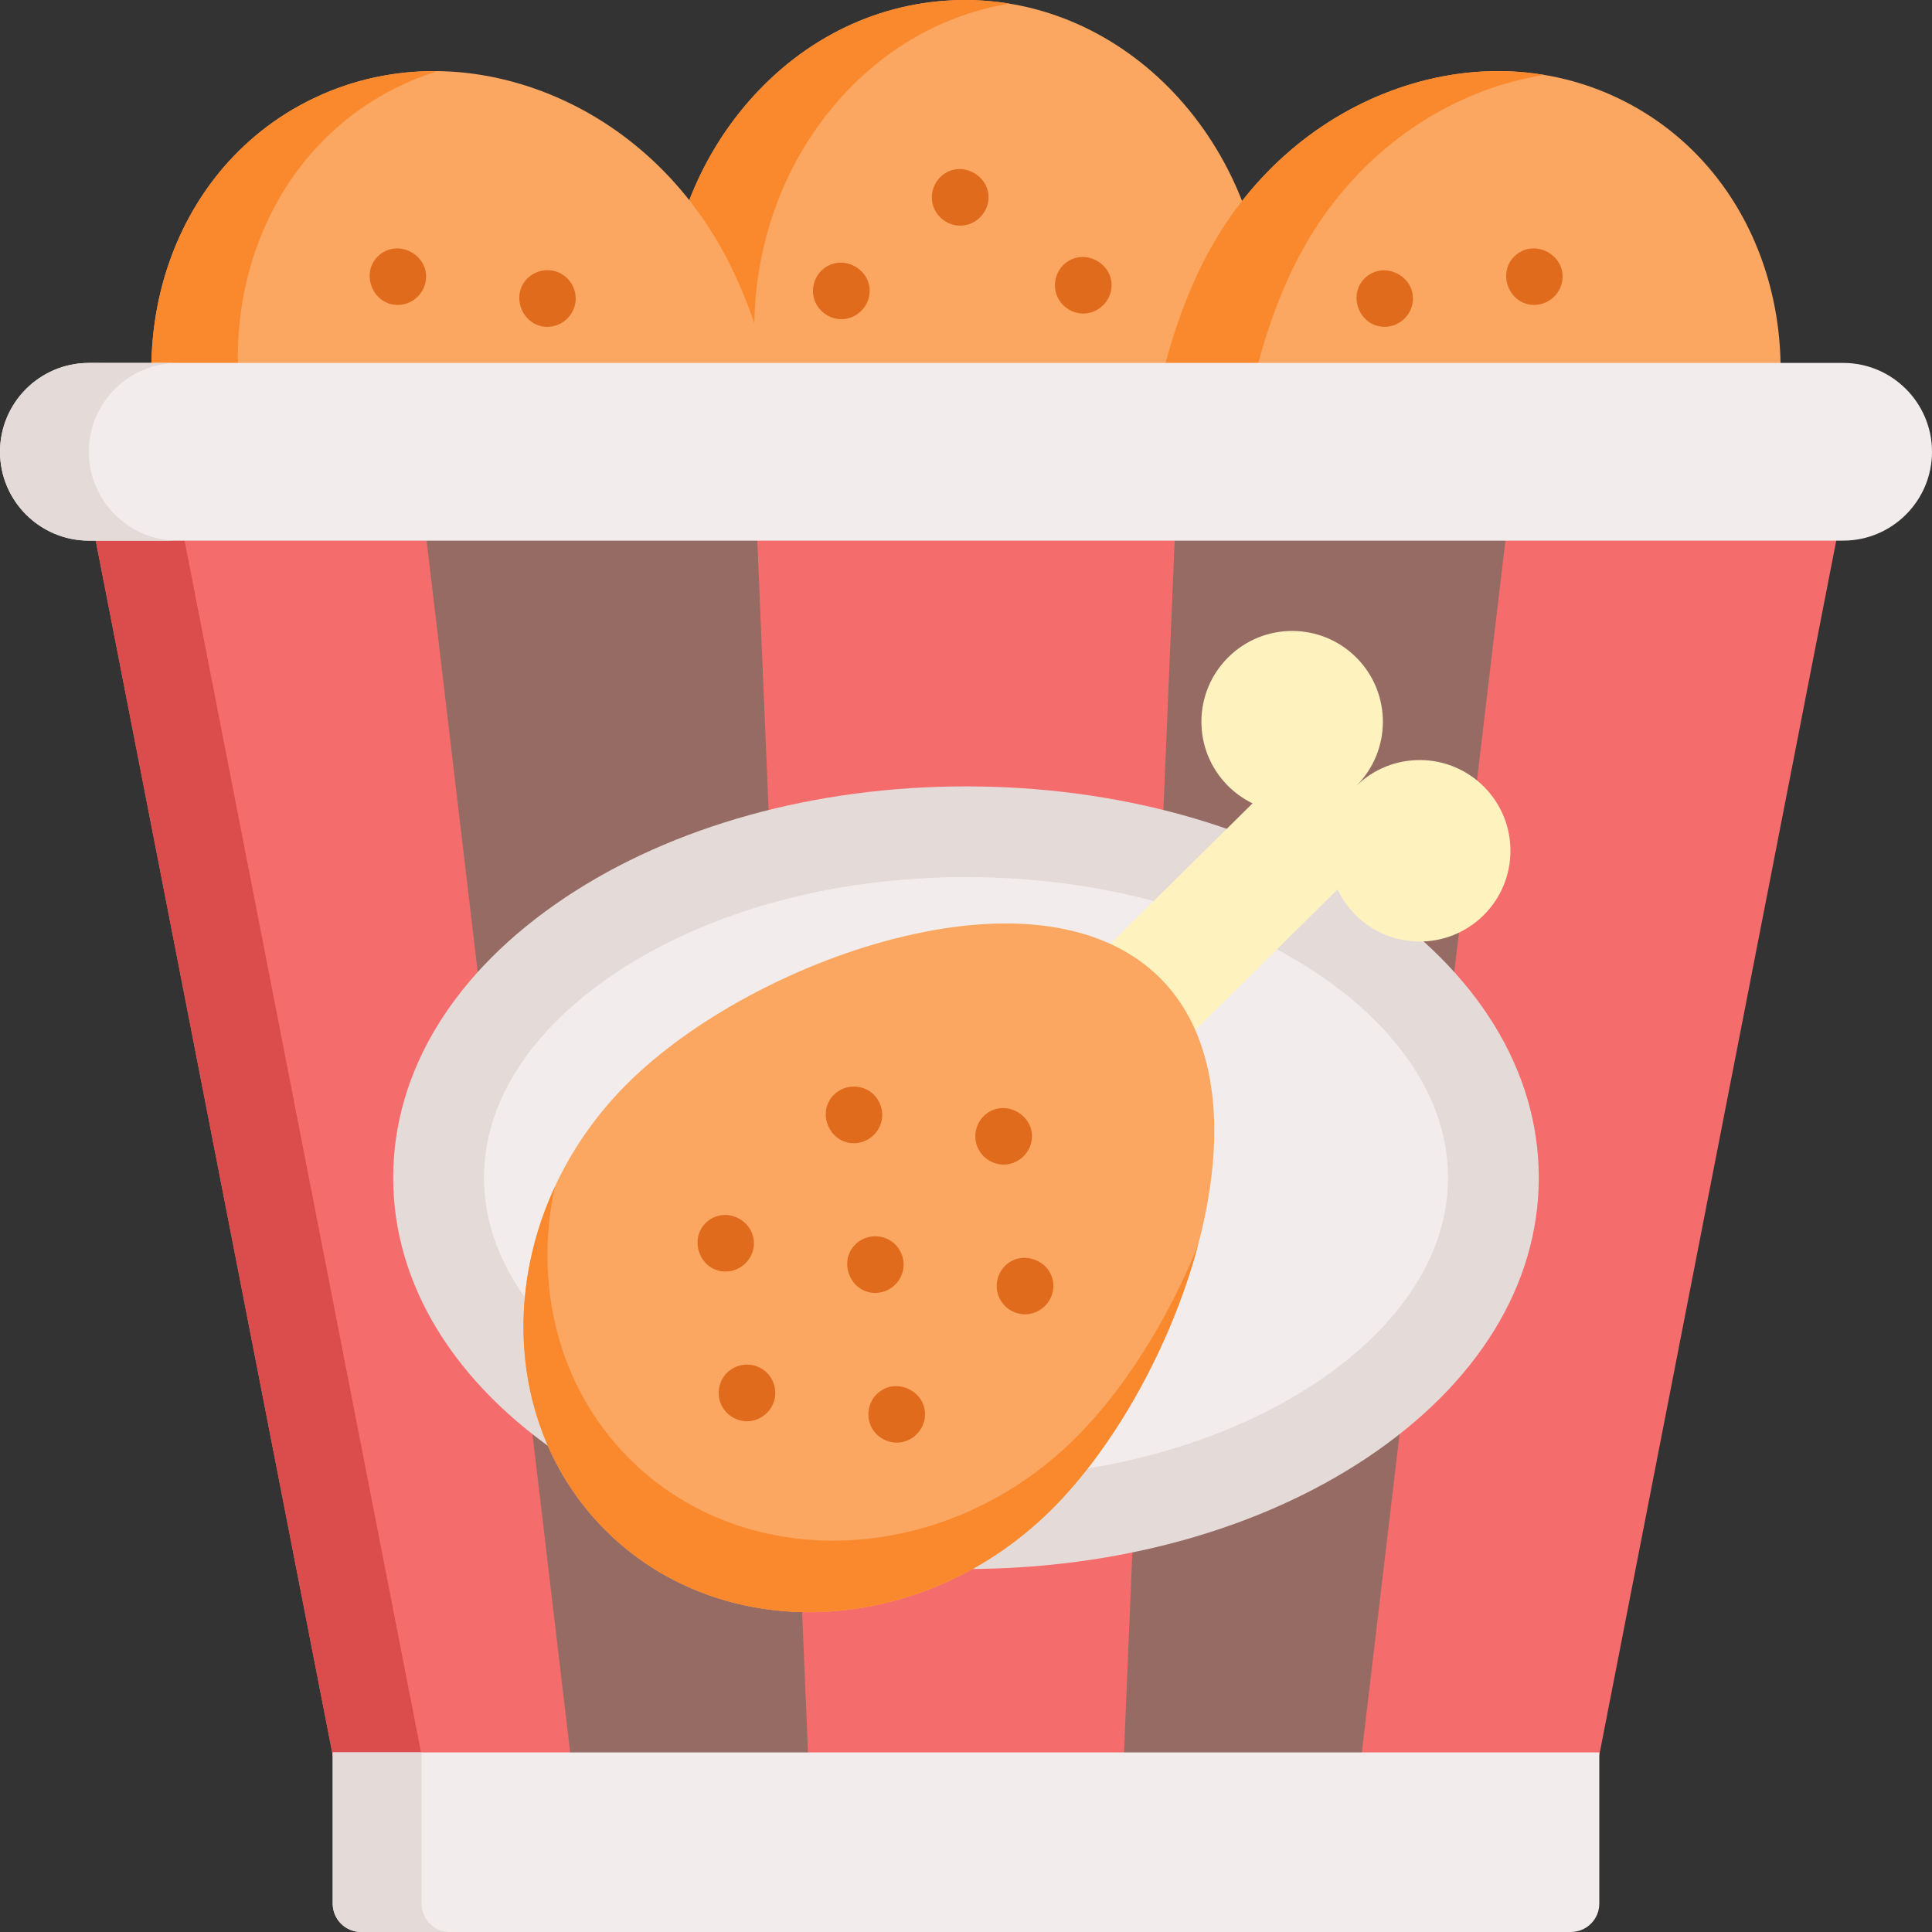 <?xml version="1.0" encoding="iso-8859-1"?>
<!-- Generator: Adobe Illustrator 19.0.0, SVG Export Plug-In . SVG Version: 6.00 Build 0)  -->
<svg version="1.1" id="Capa_1" xmlns="http://www.w3.org/2000/svg" xmlns:xlink="http://www.w3.org/1999/xlink" x="0px" y="0px"
	 viewBox="0 0 512 512" style="enable-background:new 0 0 512 512;" xml:space="preserve">
<rect x="0" y="0" width="512" height="512" fill="#333333" stroke="none"/>
<path style="fill:#FBA761;" d="M335.647,86.302c-0.834-48.334-37.235-87.041-81.156-86.285c-21.424,0.37-41.362,9.936-56.141,26.937
	c-14.582,16.776-22.393,38.828-21.992,62.094c0.407,23.609,9.395,52.763,23.458,76.087c16.452,27.286,36.848,42.264,57.512,42.264
	c0.245,0,0.492-0.002,0.737-0.006C303.511,206.608,336.458,133.394,335.647,86.302z"/>
<path style="fill:#FA892D;" d="M223.363,165.135c-14.062-23.323-23.051-52.477-23.458-76.087
	c-0.401-23.266,7.409-45.319,21.992-62.094c12.332-14.187,28.262-23.173,45.646-25.982c-4.255-0.698-8.614-1.032-13.051-0.955
	c-21.424,0.37-41.362,9.936-56.141,26.937c-14.582,16.776-22.393,38.828-21.992,62.094c0.407,23.609,9.395,52.763,23.458,76.087
	c16.452,27.286,36.848,42.264,57.512,42.264c0.245,0,0.492-0.002,0.737-0.006c3.752-0.064,7.417-0.632,10.985-1.629
	C252.54,201.202,236.663,187.194,223.363,165.135z"/>
<g>
	<path style="fill:#E06B1D;" d="M254.457,59.8c-3.141,0-6.02-2.032-7.077-4.987c-1.103-3.08-0.022-6.615,2.597-8.564
		c5.317-3.957,13.051,0.794,11.878,7.318C261.216,57.113,258.078,59.8,254.457,59.8z"/>
	<path style="fill:#E06B1D;" d="M222.955,84.588c-3.398,0-6.443-2.393-7.281-5.672c-0.756-2.959,0.425-6.195,2.919-7.962
		c5.452-3.863,13.109,1.09,11.715,7.661C229.579,82.047,226.472,84.588,222.955,84.588z"/>
	<path style="fill:#E06B1D;" d="M287.061,83.095c-3.073,0-5.895-1.955-7.001-4.812c-1.225-3.167-0.106-6.898,2.681-8.848
		c5.351-3.743,12.89,0.965,11.727,7.429C293.828,80.416,290.686,83.095,287.061,83.095z"/>
</g>
<path style="fill:#FBA761;" d="M432.664,28c-18.762-10.353-40.815-11.99-62.098-4.611c-21.001,7.281-38.759,22.512-50.002,42.886
	c-11.408,20.673-18.138,50.43-17.563,77.659c0.68,32.234,11.142,55.551,29.457,65.658c6.823,3.765,14.615,5.631,23.137,5.631
	c14.354,0,30.778-5.293,48.116-15.716c23.342-14.03,44.929-35.59,56.337-56.262C483.404,100.919,471.12,49.221,432.664,28z"/>
<path style="fill:#FA892D;" d="M357.043,209.591c-18.316-10.107-28.776-33.424-29.457-65.658
	c-0.575-27.228,6.155-56.985,17.563-77.659c11.243-20.374,29.001-35.605,50.002-42.886c4.66-1.615,9.356-2.772,14.047-3.527
	c-12.559-2.083-25.734-0.945-38.631,3.527c-21.001,7.281-38.759,22.512-50.002,42.886c-11.408,20.673-18.138,50.43-17.563,77.659
	c0.68,32.234,11.142,55.551,29.457,65.658c6.823,3.765,14.615,5.631,23.137,5.631c4.109,0,8.392-0.449,12.813-1.313
	C364.384,212.974,360.581,211.544,357.043,209.591z"/>
<g>
	<path style="fill:#E06B1D;" d="M406.594,80.811c-6.824,0-10.081-8.796-4.88-13.227c5.243-4.467,13.461,0.223,12.277,7.001
		C413.37,78.141,410.213,80.811,406.594,80.811z"/>
	<path style="fill:#E06B1D;" d="M366.937,86.612c-6.717,0-10.03-8.575-5.046-13.077c5.19-4.688,13.65-0.032,12.443,6.852
		C373.71,83.949,370.558,86.612,366.937,86.612z"/>
</g>
<path style="fill:#FBA761;" d="M191.435,66.275c-11.243-20.374-29.001-35.605-50.002-42.886
	c-21.284-7.379-43.337-5.742-62.098,4.611c-38.455,21.22-50.739,72.918-27.383,115.244c11.407,20.673,32.994,42.231,56.337,56.262
	c17.34,10.422,33.761,15.716,48.116,15.716c8.521,0,16.315-1.866,23.137-5.631c18.316-10.107,28.776-33.424,29.457-65.658
	C209.573,116.706,202.843,86.949,191.435,66.275z"/>
<path style="fill:#FA892D;" d="M131.209,196.192c-23.342-14.03-44.929-35.59-56.337-56.262
	C51.516,97.605,63.801,45.907,102.257,24.685c4.394-2.425,8.974-4.353,13.676-5.816c-12.801-0.153-25.297,2.896-36.597,9.132
	c-38.455,21.22-50.739,72.918-27.383,115.244c11.407,20.673,32.994,42.231,56.337,56.262c17.34,10.422,33.761,15.716,48.116,15.716
	c6.691,0,12.924-1.168,18.6-3.486C161.71,210.796,146.836,205.584,131.209,196.192z"/>
<g>
	<path style="fill:#E06B1D;" d="M105.406,80.811c-6.823,0-10.081-8.796-4.88-13.227c5.243-4.466,13.465,0.223,12.277,7.003
		C112.18,78.143,109.024,80.811,105.406,80.811z"/>
	<path style="fill:#E06B1D;" d="M145.063,86.612c-6.722,0-10.03-8.574-5.046-13.077c2.43-2.194,6.097-2.556,8.906-0.876
		c2.632,1.574,4.067,4.707,3.537,7.729C151.837,83.942,148.678,86.612,145.063,86.612z"/>
</g>
<path style="fill:#F56C6C;" d="M486.239,130.981c-1.428-1.732-3.555-2.736-5.8-2.736H31.562c-2.245,0-4.373,1.004-5.8,2.736
	c-1.427,1.732-2.005,4.013-1.575,6.217L88.311,465.84c0.689,3.528,3.78,6.075,7.375,6.075h320.626c3.595,0,6.687-2.547,7.375-6.075
	l64.125-328.642C488.245,134.994,487.665,132.713,486.239,130.981z"/>
<path style="fill:#DB4D4D;" d="M111.857,465.84L47.732,137.198c-0.43-2.204,0.148-4.485,1.575-6.217
	c1.428-1.732,3.555-2.736,5.8-2.736H31.562c-2.245,0-4.373,1.004-5.8,2.736c-1.427,1.732-2.005,4.013-1.575,6.217L88.311,465.84
	c0.689,3.528,3.78,6.075,7.375,6.075h23.546C115.638,471.915,112.546,469.368,111.857,465.84z"/>
<path style="fill:#956B64;" d="M397.883,130.767c-1.426-1.605-3.47-2.524-5.617-2.524H119.734c-2.147,0-4.191,0.919-5.617,2.524
	c-1.426,1.605-2.098,3.743-1.845,5.875l38.933,328.642c0.448,3.781,3.654,6.631,7.463,6.631h194.666
	c3.808,0,7.015-2.849,7.463-6.631l38.933-328.642C399.981,134.511,399.31,132.371,397.883,130.767z"/>
<path style="fill:#F56C6C;" d="M309.518,130.557c-1.418-1.478-3.377-2.314-5.424-2.314h-96.188c-2.047,0-4.007,0.836-5.424,2.314
	c-1.418,1.478-2.17,3.47-2.085,5.516l13.741,328.642c0.168,4.025,3.481,7.201,7.509,7.201h68.705c4.028,0,7.34-3.176,7.509-7.201
	l13.741-328.642C311.688,134.027,310.935,132.035,309.518,130.557z"/>
<path style="fill:#F2EDEC;" d="M488.454,96.181H23.546C10.563,96.181,0,106.743,0,119.727s10.563,23.546,23.546,23.546h464.908
	c12.983,0,23.546-10.563,23.546-23.546S501.437,96.181,488.454,96.181z"/>
<path style="fill:#E4DAD8;" d="M23.546,119.727c0-12.983,10.563-23.546,23.546-23.546H23.546C10.563,96.181,0,106.743,0,119.727
	s10.563,23.546,23.546,23.546h23.546C34.109,143.273,23.546,132.71,23.546,119.727z"/>
<path style="fill:#F2EDEC;" d="M88.172,504.478c0,4.15,3.365,7.515,7.515,7.515h320.626c4.15,0,7.515-3.365,7.515-7.515V464.4
	H88.172V504.478z"/>
<g>
	<path style="fill:#E4DAD8;" d="M111.718,504.478V464.4H88.172v40.078c0,4.15,3.365,7.515,7.515,7.515h23.546
		C115.083,511.993,111.718,508.628,111.718,504.478z"/>
	<path style="fill:#E4DAD8;" d="M362.19,237.835c-28.473-18.981-66.184-29.434-106.19-29.434s-77.719,10.453-106.19,29.434
		c-29.409,19.605-45.606,45.981-45.606,74.267c0,28.286,16.197,54.662,45.606,74.268c28.473,18.981,66.184,29.434,106.19,29.434
		s77.719-10.453,106.19-29.434c29.409-19.606,45.606-45.982,45.606-74.268C407.796,283.816,391.6,257.441,362.19,237.835z"/>
</g>
<path style="fill:#F2EDEC;" d="M256,391.758c-35.311,0-68.286-9.019-92.851-25.397c-22.504-15.002-34.898-34.272-34.898-54.259
	c0-19.987,12.393-39.257,34.897-54.259c24.566-16.377,57.541-25.397,92.852-25.397s68.286,9.019,92.851,25.397
	c22.504,15.002,34.898,34.272,34.898,54.259c0,19.987-12.393,39.257-34.897,54.259C324.286,382.739,291.311,391.758,256,391.758z"/>
<path style="fill:#FEF3BF;" d="M359.334,208.364c9.447-9.334,9.539-24.56,0.204-34.007c-9.334-9.447-24.56-9.539-34.006-0.204
	c-9.447,9.334-9.539,24.56-0.204,34.007c1.976,2,4.217,3.576,6.611,4.736l-63.698,62.936l22.535,22.808l63.698-62.936
	c1.132,2.407,2.68,4.667,4.656,6.667c9.334,9.447,24.56,9.539,34.007,0.204c9.447-9.334,9.539-24.56,0.204-34.007
	C384.007,199.12,368.781,199.03,359.334,208.364z"/>
<path style="fill:#FBA761;" d="M307.66,259.419c-14.701-14.88-39.986-18.611-71.191-10.511c-26.36,6.844-53.17,21.405-69.968,38.001
	c-34.388,33.976-37.25,87.038-6.38,118.282c14.588,14.764,34.133,22.054,54.325,22.054c22.54,0,45.886-9.088,64.025-27.01
	C311.975,367.133,339.603,291.751,307.66,259.419z"/>
<path style="fill:#FA892D;" d="M284.819,381.282c-18.139,17.922-41.485,27.01-64.025,27.01c-20.192,0-39.739-7.29-54.325-22.054
	c-18.698-18.924-24.998-45.851-19.436-71.694c-14.298,30.898-10.264,67.013,13.088,90.648
	c14.588,14.764,34.133,22.054,54.325,22.054c22.54,0,45.886-9.088,64.025-27.01c16.659-16.458,31.86-43.369,39.013-70.243
	C309.397,350.068,297.534,368.72,284.819,381.282z"/>
<g>
	<path style="fill:#E06B1D;" d="M231.963,342.642c-6.736,0-10.028-8.585-5.046-13.087c2.482-2.242,6.235-2.56,9.061-0.779
		c2.575,1.623,3.939,4.743,3.367,7.739C238.677,340.009,235.534,342.642,231.963,342.642z"/>
	<path style="fill:#E06B1D;" d="M265.969,308.626c-3.276,0-6.231-2.202-7.186-5.329c-0.911-2.983,0.187-6.338,2.691-8.196
		c5.361-3.979,13.131,0.816,11.876,7.405C272.683,306.013,269.548,308.626,265.969,308.626z"/>
	<path style="fill:#E06B1D;" d="M197.957,376.649c-3.061,0-5.917-1.955-7.009-4.812c-1.142-2.991-0.242-6.484,2.242-8.515
		c2.589-2.115,6.349-2.252,9.086-0.334c2.408,1.688,3.624,4.726,3.044,7.609C204.624,374.061,201.503,376.649,197.957,376.649z"/>
	<path style="fill:#E06B1D;" d="M271.641,348.303c-2.885,0-5.559-1.701-6.793-4.303c-1.433-3.02-0.639-6.781,1.929-8.938
		c5.024-4.219,13.014-0.151,12.342,6.463C278.732,345.317,275.463,348.303,271.641,348.303z"/>
	<path style="fill:#E06B1D;" d="M237.634,382.31c-3.143,0-6.016-2.022-7.077-4.981c-1.022-2.848-0.176-6.157,2.094-8.159
		c4.931-4.345,12.975-0.398,12.474,6.18C244.83,379.223,241.524,382.31,237.634,382.31z"/>
	<path style="fill:#E06B1D;" d="M192.286,336.971c-6.897,0-10.085-8.945-4.764-13.321c5.159-4.243,13.004,0.166,12.221,6.724
		C199.298,334.091,196.023,336.971,192.286,336.971z"/>
	<path style="fill:#E06B1D;" d="M226.292,302.965c-6.623,0-10.022-8.394-5.176-12.96c2.437-2.295,6.161-2.715,9.041-1.003
		c2.773,1.649,4.178,5.008,3.452,8.141C232.829,300.505,229.754,302.965,226.292,302.965z"/>
</g>
<g>
</g>
<g>
</g>
<g>
</g>
<g>
</g>
<g>
</g>
<g>
</g>
<g>
</g>
<g>
</g>
<g>
</g>
<g>
</g>
<g>
</g>
<g>
</g>
<g>
</g>
<g>
</g>
<g>
</g>
</svg>
